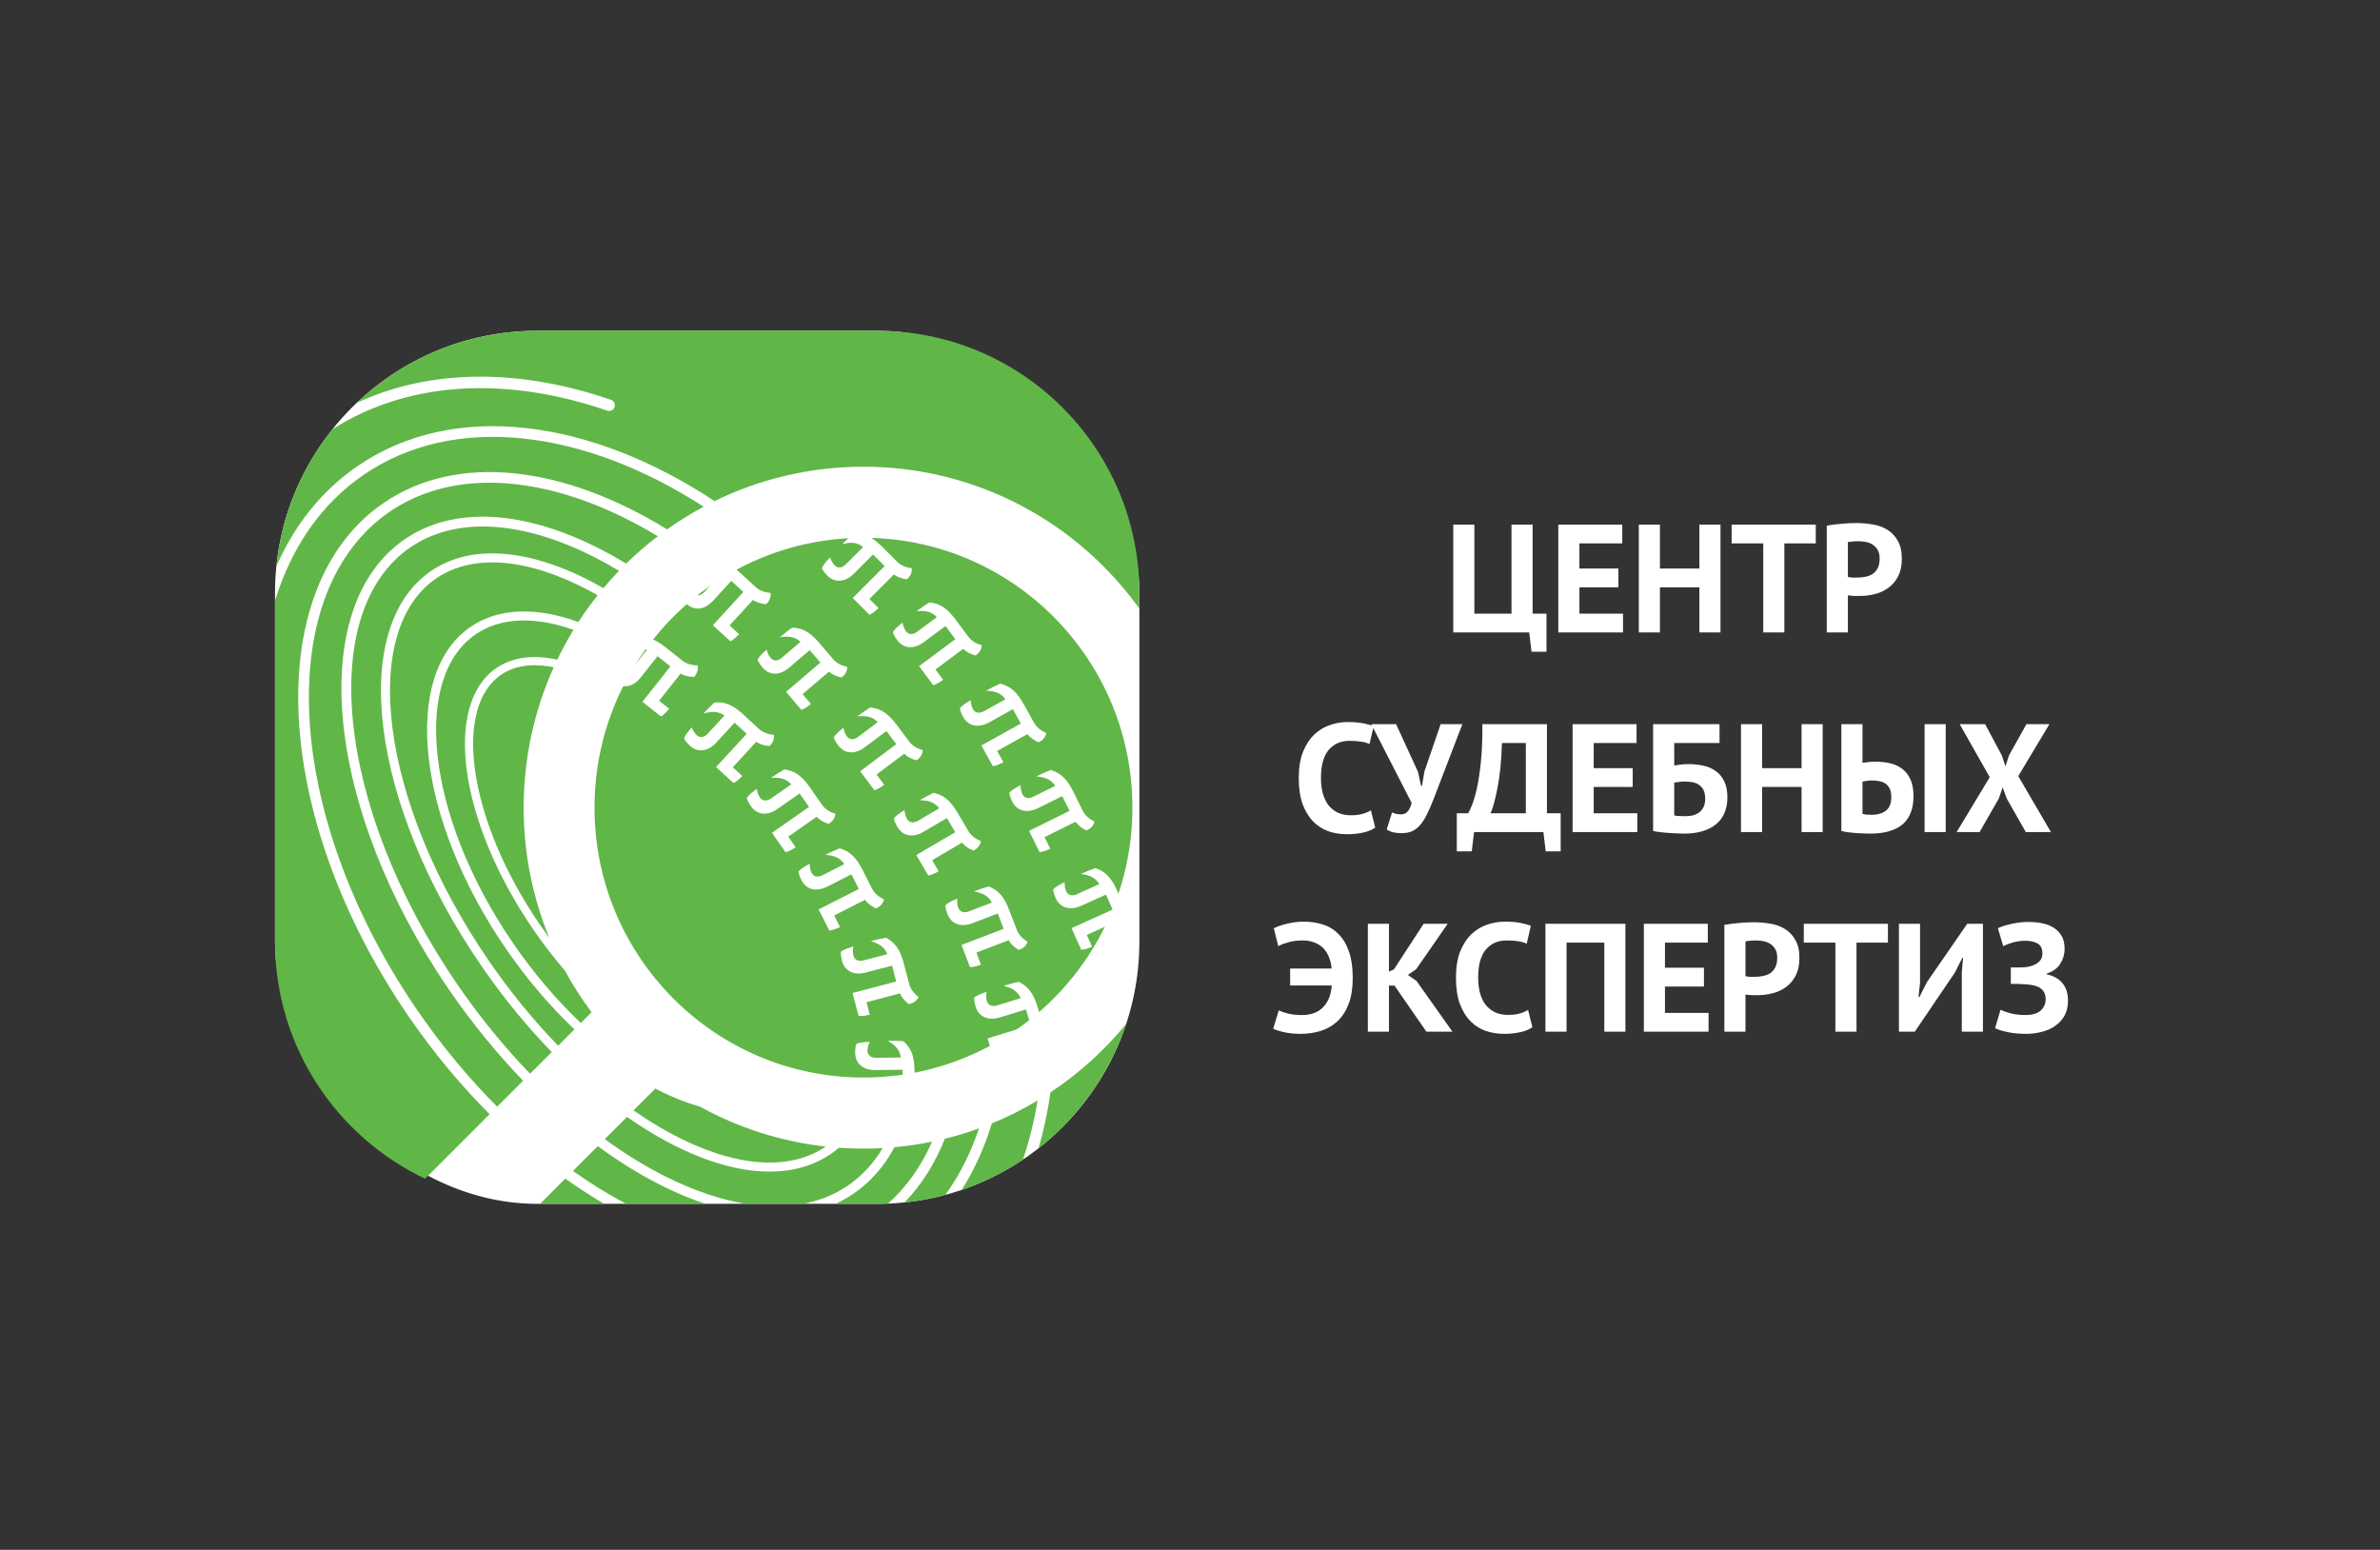 <svg width="5807" height="3781" viewBox="0 0 5807 3781" fill="none" xmlns="http://www.w3.org/2000/svg">
<rect x="0" y="0" width="5807" height="3781" fill="#333333" stroke="none"/>
<rect x="671" y="807" width="2109" height="2130" rx="640" fill="white"/>
<path fill-rule="evenodd" clip-rule="evenodd" d="M1481.69 1001.91C1238.25 918.127 998.804 927.806 811.247 1047.15C736.257 1140.76 687.02 1255.89 674.28 1381.8C717.975 1281.93 783.807 1197.95 872.204 1137.27C1108.25 975.23 1441.33 1022.96 1743.48 1222.54C1853.18 1168.8 1976.46 1138.64 2106.77 1138.64C2384.01 1138.64 2629.48 1275.18 2780 1484.89V1447C2780 1093.54 2493.46 807 2140 807H1311C1140.18 807 984.987 873.924 870.217 982.983C1053.37 897.697 1271.98 900.124 1490.81 975.435C1498.12 977.951 1502 985.918 1499.49 993.229C1496.97 1000.54 1489 1004.43 1481.69 1001.91ZM2747.8 2498.01C2694.98 2562.54 2632.67 2618.95 2563.02 2665.09C2556.42 2712.13 2546.75 2757.68 2533.99 2801.39C2632.41 2724.4 2707.73 2619.23 2747.8 2498.01ZM2531.7 2684.85C2496.1 2706.21 2458.77 2724.97 2419.97 2740.86C2402.06 2799.51 2377.56 2853.96 2346.4 2902.99C2399.77 2884.82 2449.96 2859.8 2495.94 2828.97C2511.51 2783.22 2523.43 2735.03 2531.7 2684.85ZM2388.77 2752.91C2361.56 2762.78 2333.7 2771.27 2305.26 2778.28C2281.66 2837.76 2248.97 2890.19 2207.09 2933.53C2241.2 2929.97 2274.51 2923.74 2306.81 2915.04C2341.31 2866.94 2368.64 2812.44 2388.77 2752.91ZM2274.15 2785.31C2244.16 2791.48 2213.58 2796.02 2182.5 2798.84C2157.82 2844.87 2124.71 2883.17 2082.98 2911.82C2068.84 2921.52 2054.03 2929.9 2038.61 2937H2140C2148.86 2937 2157.67 2936.82 2166.44 2936.46C2212.07 2896.02 2248.05 2844.92 2274.15 2785.31ZM2153.68 2800.96C2138.15 2801.83 2122.51 2802.27 2106.77 2802.27C2086.66 2802.27 2066.72 2801.55 2046.97 2800.14C2040.75 2805.46 2034.24 2810.46 2027.43 2815.13C1905.71 2898.69 1718.48 2857.08 1529.92 2724.84L1475.62 2779.15C1524.77 2814.92 1574.15 2845.27 1622.85 2869.77C1691.57 2904.36 1758.05 2926.93 1820.16 2937H1959.4C1999.8 2929.35 2036.77 2914.43 2069.4 2892.03C2103.44 2868.66 2131.59 2837.95 2153.68 2800.96ZM1293.36 2619.57L1346.22 2566.71C1285.8 2504.48 1227.53 2433.58 1173.75 2355.23C904.216 1962.6 849.43 1531.93 1051.38 1393.3C1156.6 1321.07 1310.74 1342.37 1472.39 1434.87C1484.6 1420.33 1497.29 1406.22 1510.45 1392.56C1489.38 1379.92 1468.36 1368.33 1447.47 1357.82C1272.25 1269.65 1111.62 1259.57 1000.92 1335.57C890.218 1411.56 841.894 1565.09 861.203 1760.28C880.414 1954.49 966.441 2183.94 1115.88 2401.63C1171.14 2482.13 1231.02 2555.11 1293.36 2619.57ZM1527.84 1375.02C1324.75 1251.75 1124.26 1221.78 987.334 1315.78C744.843 1482.24 793.534 1974.48 1096.09 2415.21C1152.13 2496.84 1212.94 2570.98 1276.39 2636.54L1213.02 2699.91C1143.98 2630.87 1078.35 2552.26 1018.49 2465.06C853.968 2225.4 765.657 1968.32 754.789 1747.24C743.896 1525.68 810.602 1344.74 950.201 1248.91C1089.8 1153.08 1282.62 1155.86 1485.46 1245.65C1525.23 1263.25 1565.22 1284.14 1605.06 1308.17C1577.96 1328.87 1552.18 1351.2 1527.84 1375.02ZM1627.67 1291.5C1656.12 1271.26 1685.9 1252.76 1716.85 1236.19C1422.97 1046.55 1107.5 1007.28 886.919 1158.7C782.661 1230.27 710.537 1336.9 671 1465.64V2297C671 2552.52 820.742 2773.06 1037.26 2875.67L1194.63 2718.3C1124.4 2648.05 1057.75 2568.2 997.053 2479.78C663.452 1993.82 635.888 1433.14 935.486 1227.47C1116.95 1102.9 1376.82 1137.14 1627.67 1291.5ZM1379.33 2875.43L1317.76 2937H1474.26C1442.46 2918.39 1410.75 2897.85 1379.33 2875.43ZM1397.98 2856.79L1458.44 2796.32C1546.67 2860.94 1635.99 2908.68 1721.39 2937H1527.61C1484.26 2913.98 1440.89 2887.18 1397.98 2856.79ZM1458.28 1452.14C1452.99 1449.15 1447.71 1446.23 1442.45 1443.39C1290.5 1361.54 1154.5 1349.19 1063.83 1411.44C973.157 1473.68 935.802 1605.02 957.582 1776.24C979.2 1946.18 1058.68 2148.74 1191.88 2342.78C1244.97 2420.1 1302.38 2489.95 1361.78 2551.15L1401.59 2511.33C1342.44 2455.3 1285.5 2388.93 1233.99 2313.89C1016.64 1997.27 978.106 1646.1 1147.93 1529.52C1217.18 1481.98 1310.4 1480.79 1411.25 1517.54C1425.89 1494.96 1441.59 1473.14 1458.28 1452.14ZM1399.27 1536.58C1304.36 1502.99 1220.68 1506.26 1160.38 1547.66C1085.37 1599.14 1052.42 1705.58 1067.64 1844.29C1082.74 1981.97 1145.09 2145.52 1252.12 2301.44C1302.99 2375.53 1359.08 2440.82 1417.16 2495.77L1443.42 2469.51C1419.35 2437.35 1397.54 2403.39 1378.25 2367.85C1351.6 2336.95 1325.78 2303.53 1301.29 2267.85C1120.92 2005.11 1080.44 1719.53 1210.87 1629.99C1250.88 1602.52 1302.33 1596.69 1359.65 1609.4C1371.67 1584.41 1384.9 1560.11 1399.27 1536.58ZM1350.99 1627.98C1299.53 1617.45 1255.38 1623.69 1222.18 1646.48C1166.64 1684.61 1143.29 1768.02 1159.33 1881.16C1175.18 1992.93 1228.96 2127.15 1317.78 2256.53C1325.19 2267.33 1332.72 2277.91 1340.35 2288.26C1299.97 2190.35 1277.69 2083.01 1277.69 1970.45C1277.69 1848.37 1303.9 1732.43 1350.99 1627.98ZM1599.04 2655.73C1635.88 2675.02 1672.25 2689.76 1707.4 2699.58C1800.39 2750.96 1904.27 2784.95 2014.69 2797.2C1924.01 2859.21 1788.15 2846.8 1636.37 2765.04C1606.44 2748.91 1576.12 2730.2 1545.72 2709.04L1599.04 2655.73ZM2762.98 1970.45C2762.98 2334.07 2469.19 2628.84 2106.77 2628.84C1744.35 2628.84 1450.55 2334.07 1450.55 1970.45C1450.55 1606.84 1744.35 1312.07 2106.77 1312.07C2469.19 1312.07 2762.98 1606.84 2762.98 1970.45Z" fill="#61B648"/>
<path d="M2212.66 1413.24C2223.33 1405.2 2226.14 1390.91 2224.21 1386.17C2209.66 1384.48 2197.66 1379.19 2188.77 1370.34L2151.94 1333.51C2126.23 1307.8 2107.28 1300.65 2083.08 1301.47C2076.08 1307.45 2065.89 1316.49 2055.1 1327.08C2068.85 1324.97 2087.07 1319.33 2106.02 1334.51L2062.45 1378.08C2043.63 1394.35 2030.94 1376.61 2025.19 1359.96C2014.14 1371.48 2006.16 1381.66 2005.34 1386.95C2008.79 1393.19 2013.89 1399.48 2018.6 1404.2C2035.46 1421.05 2060.24 1422.71 2083.66 1399.29L2130.16 1352.79L2158.49 1381.12L2080.59 1459.02L2121.35 1499.78C2125.56 1498.64 2134.26 1492.62 2143.48 1483.52L2121.25 1461.29L2180.91 1401.63C2189.57 1407.93 2201.04 1411.97 2212.66 1413.24Z" fill="white"/>
<path d="M2754.15 2268.31C2766.97 2264.56 2774.65 2252.19 2774.52 2247.08C2761.51 2240.35 2752.15 2231.15 2746.97 2219.74L2725.54 2172.27C2710.58 2139.12 2695.38 2125.73 2672.45 2117.95C2663.79 2121.07 2651.07 2125.92 2637.22 2132C2650.84 2134.89 2669.87 2136.07 2682.23 2156.96L2626.07 2182.32C2602.71 2190.88 2597.11 2169.8 2597.62 2152.19C2583.21 2159.06 2572.15 2165.76 2569.51 2170.42C2570.53 2177.48 2573.08 2185.16 2575.82 2191.25C2585.63 2212.97 2608.22 2223.28 2638.41 2209.66L2698.34 2182.6L2714.83 2219.12L2614.42 2264.44L2638.14 2316.98C2642.47 2317.4 2652.74 2314.84 2664.59 2309.59L2651.66 2280.94L2728.55 2246.23C2734.43 2255.18 2743.73 2263.02 2754.15 2268.31Z" fill="white"/>
<path d="M2379.84 1599.07C2391.56 1592.67 2396.42 1578.95 2395.2 1573.98C2381.05 1570.19 2369.95 1563.2 2362.45 1553.16L2331.37 1511.36C2309.68 1482.17 2291.97 1472.34 2267.91 1469.63C2260.11 1474.53 2248.72 1481.99 2236.49 1490.89C2250.41 1490.8 2269.25 1487.88 2285.79 1505.66L2236.34 1542.42C2215.36 1555.78 2205.38 1536.38 2202.12 1519.07C2189.51 1528.85 2180.14 1537.77 2178.55 1542.88C2181.05 1549.56 2185.18 1556.52 2189.16 1561.88C2203.38 1581.01 2227.66 1586.25 2254.24 1566.49L2307.01 1527.26L2330.91 1559.41L2242.51 1625.14L2276.9 1671.4C2281.23 1670.88 2290.71 1666.19 2301.17 1658.53L2282.41 1633.3L2350.11 1582.97C2357.77 1590.46 2368.53 1596.13 2379.84 1599.07Z" fill="white"/>
<path d="M2534.04 1810.93C2546.51 1806.13 2553.13 1793.16 2552.57 1788.07C2539.05 1782.46 2528.96 1774.07 2522.84 1763.13L2497.53 1717.61C2479.85 1685.82 2463.6 1673.75 2440.1 1667.9C2431.72 1671.73 2419.45 1677.63 2406.16 1684.84C2419.97 1686.59 2439.03 1686.17 2453.09 1705.97L2399.24 1735.91C2376.68 1746.39 2369.34 1725.85 2368.38 1708.26C2354.59 1716.31 2344.13 1723.91 2341.89 1728.77C2343.49 1735.72 2346.67 1743.17 2349.91 1749C2361.49 1769.83 2384.87 1778.22 2413.81 1762.13L2471.29 1730.17L2490.76 1765.18L2394.48 1818.72L2422.49 1869.1C2426.85 1869.15 2436.87 1865.75 2448.24 1859.53L2432.96 1832.06L2506.69 1791.06C2513.3 1799.49 2523.22 1806.53 2534.04 1810.93Z" fill="white"/>
<path d="M2650.56 2026.03C2663.25 2021.83 2670.48 2009.19 2670.16 2004.09C2656.92 1997.83 2647.25 1988.97 2641.66 1977.75L2618.56 1931.07C2602.42 1898.48 2586.76 1885.64 2563.57 1878.67C2555.02 1882.1 2542.48 1887.4 2528.86 1893.97C2542.57 1896.38 2561.63 1896.87 2574.73 1917.32L2519.5 1944.65C2496.47 1954.04 2490.12 1933.17 2490 1915.55C2475.85 1922.93 2465.03 1930.03 2462.56 1934.77C2463.83 1941.79 2466.65 1949.38 2469.61 1955.36C2480.18 1976.72 2503.12 1986.22 2532.81 1971.53L2591.74 1942.36L2609.51 1978.27L2510.79 2027.13L2536.36 2078.8C2540.71 2079.06 2550.88 2076.14 2562.53 2070.47L2548.59 2042.3L2624.19 2004.87C2630.39 2013.61 2639.96 2021.11 2650.56 2026.03Z" fill="white"/>
<path d="M1869.32 1473.91C1879.64 1465.42 1881.82 1451.03 1879.68 1446.38C1865.08 1445.32 1852.86 1440.55 1843.6 1432.1L1805.2 1396.91C1778.39 1372.34 1759.15 1366.01 1735.01 1367.89C1728.27 1374.17 1718.49 1383.64 1708.16 1394.69C1721.82 1391.98 1739.77 1385.56 1759.36 1399.9L1717.73 1445.33C1699.63 1462.4 1686.18 1445.23 1679.71 1428.84C1669.17 1440.83 1661.65 1451.35 1661.06 1456.67C1664.77 1462.76 1670.14 1468.82 1675.06 1473.33C1692.63 1489.43 1717.46 1490.01 1739.84 1465.59L1784.27 1417.12L1813.81 1444.19L1739.37 1525.4L1781.87 1564.35C1786.02 1563.02 1794.45 1556.63 1803.27 1547.14L1780.1 1525.89L1837.1 1463.7C1846.03 1469.62 1857.67 1473.16 1869.32 1473.91Z" fill="white"/>
<path d="M2053.17 1652.77C2064.44 1645.6 2068.37 1631.58 2066.81 1626.71C2052.45 1623.87 2040.9 1617.64 2032.74 1608.13L1998.94 1568.5C1975.33 1540.84 1957.01 1532.21 1932.82 1531.12C1925.37 1536.53 1914.5 1544.74 1902.9 1554.44C1916.78 1553.42 1935.38 1549.24 1953.08 1565.87L1906.2 1605.87C1886.16 1620.6 1874.9 1601.91 1870.49 1584.85C1858.56 1595.47 1849.81 1604.99 1848.57 1610.19C1851.51 1616.69 1856.1 1623.36 1860.43 1628.44C1875.9 1646.57 1900.47 1650.18 1925.67 1628.68L1975.69 1586L2001.7 1616.48L1917.9 1687.98L1955.31 1731.83C1959.59 1731.03 1968.74 1725.71 1978.66 1717.37L1958.25 1693.45L2022.43 1638.7C2030.57 1645.66 2041.69 1650.59 2053.17 1652.77Z" fill="white"/>
<path d="M2485.3 2317.36C2498.32 2314.36 2506.7 2302.45 2506.86 2297.34C2494.26 2289.88 2485.45 2280.16 2480.93 2268.47L2462.26 2219.84C2449.23 2185.89 2434.83 2171.65 2412.38 2162.56C2403.56 2165.17 2390.58 2169.29 2376.41 2174.56C2389.83 2178.23 2408.76 2180.49 2419.9 2202.07L2362.38 2224.15C2338.57 2231.36 2334.19 2209.99 2335.71 2192.44C2320.93 2198.47 2309.5 2204.53 2306.6 2209.02C2307.21 2216.13 2309.31 2223.95 2311.7 2230.18C2320.24 2252.43 2342.21 2264.02 2373.13 2252.15L2434.52 2228.59L2448.87 2265.99L2346.03 2305.47L2366.69 2359.29C2370.99 2359.95 2381.39 2357.99 2393.52 2353.43L2382.26 2324.08L2461.01 2293.85C2466.37 2303.12 2475.21 2311.48 2485.3 2317.36Z" fill="white"/>
<path d="M2547.7 2554.75C2560.9 2552.64 2570.07 2541.33 2570.57 2536.24C2558.51 2527.94 2550.38 2517.64 2546.67 2505.67L2531.36 2455.88C2520.67 2421.12 2507.28 2405.93 2485.5 2395.34C2476.51 2397.35 2463.28 2400.56 2448.79 2404.87C2461.93 2409.44 2480.66 2412.99 2490.31 2435.27L2431.41 2453.38C2407.17 2458.95 2404.25 2437.33 2406.97 2419.93C2391.81 2424.93 2380 2430.2 2376.8 2434.49C2376.92 2441.62 2378.48 2449.57 2380.44 2455.94C2387.45 2478.73 2408.57 2491.79 2440.23 2482.05L2503.08 2462.72L2514.86 2501.02L2409.57 2533.4L2426.51 2588.5C2430.76 2589.46 2441.27 2588.21 2453.68 2584.48L2444.44 2554.43L2525.07 2529.64C2529.79 2539.25 2538.03 2548.2 2547.7 2554.75Z" fill="white"/>
<path d="M1693.32 1651.38C1703 1642.17 1704.14 1627.65 1701.67 1623.17C1687.03 1623.17 1674.49 1619.29 1664.65 1611.54L1623.81 1579.2C1595.3 1556.63 1575.66 1551.71 1551.71 1555.33C1545.44 1562.08 1536.37 1572.23 1526.87 1583.99C1540.29 1580.3 1557.73 1572.61 1578.31 1585.5L1540.06 1633.81C1523.24 1652.14 1508.59 1635.98 1500.96 1620.1C1491.31 1632.82 1484.56 1643.86 1484.36 1649.2C1488.5 1655.01 1494.29 1660.67 1499.52 1664.81C1518.21 1679.6 1543.02 1678.39 1563.57 1652.43L1604.4 1600.87L1635.81 1625.74L1567.42 1712.1L1612.62 1747.89C1616.66 1746.27 1624.61 1739.28 1632.72 1729.18L1608.08 1709.66L1660.44 1643.52C1669.78 1648.77 1681.64 1651.47 1693.32 1651.38Z" fill="white"/>
<path d="M1877.27 1820.18C1887.61 1811.72 1889.83 1797.33 1887.7 1792.67C1873.1 1791.58 1860.89 1786.77 1851.66 1778.3L1813.36 1743C1786.62 1718.35 1767.39 1711.98 1743.24 1713.79C1736.49 1720.05 1726.69 1729.5 1716.33 1740.51C1729.99 1737.84 1747.95 1731.48 1767.51 1745.87L1725.75 1791.18C1707.61 1808.2 1694.21 1790.99 1687.78 1774.59C1677.21 1786.55 1669.66 1797.05 1669.05 1802.36C1672.75 1808.46 1678.1 1814.54 1683.01 1819.06C1700.53 1835.21 1725.36 1835.86 1747.81 1811.51L1792.37 1763.15L1821.83 1790.3L1747.18 1871.31L1789.57 1910.38C1793.72 1909.06 1802.17 1902.69 1811.01 1893.22L1787.9 1871.92L1845.07 1809.88C1853.99 1815.82 1865.61 1819.39 1877.27 1820.18Z" fill="white"/>
<path d="M2021.66 2009.81C2033.58 2003.77 2038.84 1990.19 2037.77 1985.19C2023.74 1980.98 2012.85 1973.66 2005.65 1963.4L1975.84 1920.7C1955.02 1890.88 1937.61 1880.52 1913.64 1877.1C1905.7 1881.76 1894.09 1888.88 1881.61 1897.41C1895.52 1897.74 1914.44 1895.38 1930.44 1913.64L1879.92 1948.92C1858.55 1961.64 1849.15 1941.95 1846.41 1924.55C1833.51 1933.96 1823.88 1942.59 1822.14 1947.65C1824.44 1954.4 1828.36 1961.49 1832.18 1966.96C1845.83 1986.5 1869.93 1992.47 1897.09 1973.51L1951.01 1935.87L1973.94 1968.72L1883.62 2031.78L1916.62 2079.04C1920.96 2078.65 1930.58 2074.25 1941.26 2066.9L1923.26 2041.13L1992.43 1992.83C1999.86 2000.55 2010.45 2006.54 2021.66 2009.81Z" fill="white"/>
<path d="M2219.24 2710.7C2232.49 2712.38 2244.47 2704.11 2246.39 2699.37C2237.15 2688.01 2232.25 2675.84 2232.05 2663.31L2231.36 2611.22C2230.88 2574.86 2222.3 2556.52 2204.38 2540.22C2195.2 2539.62 2181.6 2538.99 2166.48 2539.04C2177.8 2547.13 2194.78 2555.8 2197.77 2579.9L2136.15 2580.71C2111.32 2579.24 2114.61 2557.67 2122.11 2541.73C2106.15 2542.27 2093.33 2544.01 2089.06 2547.22C2087.17 2554.1 2086.43 2562.16 2086.52 2568.83C2086.84 2592.67 2103.43 2611.14 2136.55 2610.7L2202.3 2609.83L2202.83 2649.89L2092.68 2651.35L2093.45 2708.99C2097.25 2711.11 2107.69 2712.86 2120.65 2712.78L2120.23 2681.35L2204.59 2680.23C2206.4 2690.79 2211.8 2701.69 2219.24 2710.7Z" fill="white"/>
<path d="M2217.36 2449.61C2230.63 2448.05 2240.26 2437.13 2240.98 2432.06C2229.26 2423.27 2221.57 2412.64 2218.35 2400.53L2205.1 2350.16C2195.85 2314.99 2183.09 2299.26 2161.76 2287.78C2152.7 2289.42 2139.35 2292.09 2124.69 2295.79C2137.64 2300.9 2156.21 2305.21 2164.93 2327.88L2105.34 2343.55C2080.88 2348.12 2078.86 2326.4 2082.29 2309.12C2066.94 2313.5 2054.92 2318.28 2051.54 2322.43C2051.37 2329.56 2052.61 2337.56 2054.31 2344.02C2060.37 2367.07 2080.94 2380.99 2112.97 2372.56L2176.56 2355.83L2186.76 2394.58L2080.22 2422.6L2094.89 2478.35C2099.09 2479.48 2109.64 2478.67 2122.2 2475.46L2114.2 2445.05L2195.78 2423.59C2200.1 2433.39 2207.97 2442.67 2217.36 2449.61Z" fill="white"/>
<path d="M2137.08 2216.19C2149.72 2211.87 2156.83 2199.16 2156.47 2194.05C2143.16 2187.93 2133.4 2179.16 2127.7 2168L2104.14 2121.55C2087.68 2089.12 2071.9 2076.44 2048.63 2069.7C2040.12 2073.21 2027.63 2078.64 2014.08 2085.34C2027.81 2087.61 2046.87 2087.92 2060.17 2108.23L2005.22 2136.11C1982.28 2145.73 1975.73 2124.92 1975.44 2107.31C1961.36 2114.83 1950.61 2122.03 1948.19 2126.8C1949.52 2133.81 1952.42 2141.37 1955.44 2147.32C1966.22 2168.57 1989.26 2177.85 2018.8 2162.86L2077.44 2133.11L2095.57 2168.84L1997.33 2218.68L2023.41 2270.09C2027.76 2270.31 2037.9 2267.29 2049.5 2261.5L2035.27 2233.47L2110.5 2195.3C2116.79 2203.97 2126.43 2211.38 2137.08 2216.19Z" fill="white"/>
<path d="M2375.01 2075.05C2387.36 2069.95 2393.67 2056.83 2392.99 2051.76C2379.34 2046.46 2369.05 2038.32 2362.68 2027.53L2336.3 1982.62C2317.87 1951.26 2301.34 1939.57 2277.7 1934.29C2269.42 1938.32 2257.29 1944.5 2244.18 1952.03C2258.02 1953.45 2277.07 1952.58 2291.6 1972.03L2238.47 2003.25C2216.16 2014.26 2208.34 1993.9 2206.96 1976.33C2193.37 1984.7 2183.09 1992.55 2180.96 1997.46C2182.73 2004.38 2186.08 2011.75 2189.46 2017.5C2201.54 2038.05 2225.1 2045.89 2253.66 2029.11L2310.36 1995.8L2330.65 2030.34L2235.67 2086.14L2264.87 2135.85C2269.23 2135.8 2279.16 2132.16 2290.38 2125.67L2274.46 2098.56L2347.19 2055.83C2354 2064.1 2364.08 2070.9 2375.01 2075.05Z" fill="white"/>
<path d="M2235.93 1854.96C2247.63 1848.51 2252.43 1834.76 2251.18 1829.8C2237.02 1826.07 2225.89 1819.13 2218.35 1809.12L2187.09 1767.45C2165.27 1738.36 2147.53 1728.6 2123.45 1725.99C2115.67 1730.93 2104.31 1738.43 2092.13 1747.38C2106.05 1747.24 2124.87 1744.24 2141.49 1761.94L2092.19 1798.92C2071.26 1812.36 2061.21 1793 2057.87 1775.71C2045.3 1785.55 2035.97 1794.5 2034.41 1799.62C2036.93 1806.29 2041.1 1813.24 2045.1 1818.57C2059.4 1837.64 2083.7 1842.79 2110.19 1822.91L2162.8 1783.46L2186.84 1815.51L2098.71 1881.6L2133.3 1927.72C2137.62 1927.18 2147.09 1922.45 2157.51 1914.75L2138.65 1889.6L2206.13 1838.98C2213.82 1846.44 2224.61 1852.06 2235.93 1854.96Z" fill="white"/>
<path d="M3773.3 1590H3736.83L3731.19 1543H3545.82V1279.8H3597.33V1497.13H3687.95V1279.8H3739.46V1497.13H3773.3V1590ZM3802.12 1279.8H3958.16V1325.67H3853.63V1386.96H3948.76V1432.83H3853.63V1497.13H3960.04V1543H3802.12V1279.8ZM4146.33 1432.83H4050.08V1543H3998.56V1279.8H4050.08V1386.96H4146.33V1279.8H4197.84V1543H4146.33V1432.83ZM4430.35 1325.67H4353.65V1543H4302.13V1325.67H4225.05V1279.8H4430.35V1325.67ZM4457.18 1282.43C4467.71 1280.43 4479.24 1278.92 4491.77 1277.92C4504.56 1276.67 4517.22 1276.04 4529.75 1276.04C4542.78 1276.04 4555.82 1277.17 4568.85 1279.42C4582.14 1281.43 4594.05 1285.69 4604.57 1292.21C4615.1 1298.47 4623.62 1307.37 4630.14 1318.9C4636.91 1330.18 4640.29 1344.97 4640.29 1363.27C4640.29 1379.82 4637.41 1393.85 4631.65 1405.38C4625.88 1416.66 4618.23 1425.94 4608.71 1433.21C4599.18 1440.48 4588.28 1445.74 4576 1449C4563.97 1452.26 4551.43 1453.89 4538.4 1453.89C4537.14 1453.89 4535.14 1453.89 4532.38 1453.89C4529.62 1453.89 4526.74 1453.89 4523.73 1453.89C4520.73 1453.64 4517.72 1453.39 4514.71 1453.14C4511.95 1452.89 4509.95 1452.63 4508.69 1452.38V1543H4457.18V1282.43ZM4533.89 1320.41C4528.87 1320.41 4524.11 1320.66 4519.6 1321.16C4515.09 1321.41 4511.45 1321.79 4508.69 1322.29V1407.64C4509.7 1407.89 4511.2 1408.14 4513.21 1408.39C4515.21 1408.64 4517.34 1408.89 4519.6 1409.14C4521.85 1409.14 4523.98 1409.14 4525.99 1409.14C4528.25 1409.14 4529.87 1409.14 4530.88 1409.14C4537.65 1409.14 4544.29 1408.52 4550.81 1407.26C4557.57 1406.01 4563.59 1403.75 4568.85 1400.5C4574.12 1396.99 4578.25 1392.22 4581.26 1386.21C4584.52 1380.19 4586.15 1372.3 4586.15 1362.52C4586.15 1354.25 4584.65 1347.48 4581.64 1342.22C4578.63 1336.7 4574.62 1332.31 4569.61 1329.06C4564.84 1325.8 4559.33 1323.54 4553.06 1322.29C4546.79 1321.03 4540.4 1320.41 4533.89 1320.41ZM3355.39 2019.1C3347.37 2024.86 3337.09 2029 3324.56 2031.5C3312.27 2034.01 3299.62 2035.26 3286.58 2035.26C3270.79 2035.26 3255.75 2032.88 3241.46 2028.12C3227.42 2023.11 3215.02 2015.21 3204.24 2004.43C3193.46 1993.4 3184.81 1979.24 3178.29 1961.94C3172.03 1944.4 3168.89 1923.22 3168.89 1898.4C3168.89 1872.58 3172.4 1851.02 3179.42 1833.73C3186.69 1816.18 3195.97 1802.14 3207.25 1791.62C3218.78 1780.84 3231.56 1773.19 3245.6 1768.68C3259.63 1763.92 3273.67 1761.54 3287.71 1761.54C3302.75 1761.54 3315.41 1762.54 3325.69 1764.54C3336.21 1766.55 3344.86 1768.93 3351.63 1771.69L3341.48 1815.3C3335.71 1812.55 3328.82 1810.54 3320.8 1809.29C3313.03 1808.03 3303.5 1807.41 3292.22 1807.41C3271.42 1807.41 3254.62 1814.8 3241.84 1829.59C3229.3 1844.38 3223.04 1867.32 3223.04 1898.4C3223.04 1911.94 3224.54 1924.34 3227.55 1935.62C3230.56 1946.65 3235.07 1956.18 3241.09 1964.2C3247.35 1971.97 3255 1978.11 3264.02 1982.62C3273.3 1986.89 3283.95 1989.02 3295.98 1989.02C3307.26 1989.02 3316.79 1987.89 3324.56 1985.63C3332.33 1983.38 3339.1 1980.49 3344.86 1976.98L3355.39 2019.1ZM3459.76 1882.98L3467.28 1917.2H3469.53L3475.55 1881.86L3515.03 1766.8H3568.05L3498.11 1948.78C3492.6 1963.07 3487.21 1975.48 3481.94 1986.01C3476.93 1996.54 3471.41 2005.31 3465.4 2012.33C3459.63 2019.1 3453.12 2024.23 3445.85 2027.74C3438.58 2031 3430.05 2032.63 3420.28 2032.63C3412.01 2032.63 3405.24 2032.01 3399.97 2030.75C3394.96 2029.75 3389.45 2027.37 3383.43 2023.61L3396.59 1981.87C3400.85 1984.13 3404.74 1985.51 3408.25 1986.01C3411.76 1986.51 3415.52 1986.76 3419.53 1986.76C3431.31 1986.76 3439.58 1977.49 3444.34 1958.94L3345.83 1766.8H3406.37L3459.76 1882.98ZM3807.9 2077H3771.42L3765.78 2030H3596.58L3590.94 2077H3554.47V1984.13H3582.3C3584.05 1981.37 3586.93 1975.23 3590.94 1965.7C3594.96 1956.18 3598.97 1942.77 3602.98 1925.47C3606.99 1907.93 3610.37 1886.12 3613.13 1860.05C3615.89 1833.73 3617.14 1802.65 3616.89 1766.8H3774.43V1984.13H3807.9V2077ZM3722.92 1984.13V1812.67H3664.64C3663.14 1857.29 3659.5 1893.89 3653.74 1922.46C3648.22 1950.79 3642.58 1971.34 3636.82 1984.13H3722.92ZM3837 1766.8H3993.04V1812.67H3888.51V1873.96H3983.64V1919.83H3888.51V1984.13H3994.92V2030H3837V1766.8ZM4033.45 1766.8H4195.5V1812.67H4084.96V1867.57C4089.22 1866.82 4094.36 1866.06 4100.37 1865.31C4106.64 1864.56 4112.78 1864.18 4118.8 1864.18C4132.84 1864.18 4145.75 1865.56 4157.53 1868.32C4169.31 1871.08 4179.33 1875.71 4187.61 1882.23C4196.13 1888.5 4202.77 1896.9 4207.53 1907.42C4212.3 1917.7 4214.68 1930.36 4214.68 1945.4C4214.68 1960.19 4212.17 1973.1 4207.16 1984.13C4202.4 1995.16 4195.38 2004.31 4186.1 2011.58C4177.08 2018.85 4166.05 2024.36 4153.01 2028.12C4140.23 2031.88 4125.82 2033.76 4109.77 2033.76C4105.51 2033.76 4100.12 2033.63 4093.61 2033.38C4087.34 2033.13 4080.57 2032.76 4073.3 2032.26C4066.28 2031.75 4059.27 2031.13 4052.25 2030.38C4045.23 2029.62 4038.96 2028.62 4033.45 2027.37V1766.8ZM4113.53 1991.27C4120.05 1991.27 4126.07 1990.52 4131.58 1989.02C4137.35 1987.26 4142.36 1984.75 4146.62 1981.5C4150.88 1977.99 4154.27 1973.6 4156.77 1968.34C4159.28 1963.07 4160.53 1956.68 4160.53 1949.16C4160.53 1940.14 4159.16 1932.87 4156.4 1927.35C4153.64 1921.84 4149.88 1917.58 4145.12 1914.57C4140.36 1911.31 4134.84 1909.18 4128.57 1908.18C4122.56 1907.17 4116.04 1906.67 4109.02 1906.67C4105.51 1906.67 4101.13 1907.05 4095.86 1907.8C4090.6 1908.3 4086.96 1908.8 4084.96 1909.3V1989.39C4087.72 1990.14 4091.85 1990.65 4097.37 1990.9C4103.13 1991.15 4108.52 1991.27 4113.53 1991.27ZM4395.65 1919.83H4299.4V2030H4247.88V1766.8H4299.4V1873.96H4395.65V1766.8H4447.16V2030H4395.65V1919.83ZM4695.84 1766.8H4747.35V2030H4695.84V1766.8ZM4492.8 1766.8H4544.31V1861.18C4547.07 1860.67 4551.45 1860.05 4557.47 1859.3C4563.49 1858.54 4569.38 1858.17 4575.14 1858.17C4587.68 1858.17 4599.58 1859.42 4610.86 1861.93C4622.39 1864.43 4632.42 1868.95 4640.94 1875.46C4649.46 1881.73 4656.23 1890.38 4661.25 1901.41C4666.26 1912.19 4668.77 1925.85 4668.77 1942.39C4668.77 1972.97 4659.87 1995.91 4642.07 2011.2C4624.27 2026.24 4597.83 2033.76 4562.73 2033.76C4559.22 2033.76 4554.71 2033.63 4549.2 2033.38C4543.68 2033.38 4537.67 2033.13 4531.15 2032.63C4524.88 2032.13 4518.37 2031.5 4511.6 2030.75C4504.83 2030 4498.56 2028.87 4492.8 2027.37V1766.8ZM4566.49 1987.89C4580.78 1987.89 4592.31 1984.63 4601.09 1978.11C4610.11 1971.34 4614.62 1960.19 4614.62 1944.65C4614.62 1936.38 4613.37 1929.61 4610.86 1924.34C4608.36 1919.08 4604.97 1914.94 4600.71 1911.94C4596.45 1908.93 4591.44 1906.92 4585.67 1905.92C4579.9 1904.67 4573.64 1904.04 4566.87 1904.04C4563.36 1904.04 4559.22 1904.42 4554.46 1905.17C4549.7 1905.67 4546.32 1906.3 4544.31 1907.05V1985.63C4547.07 1986.38 4550.33 1987.01 4554.09 1987.51C4558.1 1987.76 4562.23 1987.89 4566.49 1987.89ZM4854.83 1896.14L4781.51 1766.8H4843.55L4884.16 1842.75L4893.18 1869.45L4901.83 1842.75L4944.32 1766.8H5000.34L4924.39 1893.51L5004.1 2030H4942.81L4896.57 1948.78L4886.41 1920.96L4876.64 1948.78L4830.01 2030H4773.99L4854.83 1896.14ZM3147.86 2362.84H3249C3248.25 2352.81 3246.12 2343.66 3242.61 2335.39C3239.35 2326.87 3234.84 2319.6 3229.07 2313.58C3223.31 2307.57 3216.16 2302.93 3207.64 2299.67C3199.12 2296.16 3189.47 2294.41 3178.69 2294.41C3165.15 2294.41 3153.37 2295.91 3143.34 2298.92C3133.32 2301.68 3125.17 2304.81 3118.9 2308.32L3108 2264.7C3116.77 2260.19 3127.8 2256.43 3141.09 2253.42C3154.37 2250.17 3167.53 2248.54 3180.57 2248.54C3197.86 2248.54 3213.78 2250.92 3228.32 2255.68C3243.11 2260.44 3255.77 2268.34 3266.3 2279.37C3277.08 2290.15 3285.47 2304.31 3291.49 2321.86C3297.5 2339.15 3300.51 2360.33 3300.51 2385.4C3300.51 2411.47 3297 2433.28 3289.98 2450.82C3282.97 2468.37 3273.57 2482.41 3261.78 2492.94C3250 2503.46 3236.47 2510.98 3221.18 2515.5C3205.89 2520.01 3189.97 2522.26 3173.42 2522.26C3159.14 2522.26 3146.1 2521.01 3134.32 2518.5C3122.79 2516 3113.52 2513.11 3106.5 2509.86L3120.03 2465.11C3125.8 2467.87 3133.57 2470.5 3143.34 2473.01C3153.12 2475.26 3164.4 2476.39 3177.18 2476.39C3186.96 2476.39 3195.98 2475.01 3204.26 2472.26C3212.53 2469.5 3219.8 2465.24 3226.06 2459.47C3232.58 2453.46 3237.85 2445.94 3241.86 2436.91C3245.87 2427.89 3248.37 2416.98 3249.38 2404.2H3147.86V2362.84ZM3402.49 2404.58H3388.95V2517H3337.44V2253.8H3388.95V2370.36L3400.99 2365.1L3473.55 2253.8H3532.21L3455.51 2364.34L3435.2 2378.63L3456.26 2393.3L3543.87 2517H3480.32L3402.49 2404.58ZM3738.92 2506.1C3730.9 2511.86 3720.62 2516 3708.08 2518.5C3695.8 2521.01 3683.14 2522.26 3670.11 2522.26C3654.32 2522.26 3639.28 2519.88 3624.99 2515.12C3610.95 2510.11 3598.54 2502.21 3587.76 2491.43C3576.99 2480.4 3568.34 2466.24 3561.82 2448.94C3555.55 2431.4 3552.42 2410.22 3552.42 2385.4C3552.42 2359.58 3555.93 2338.02 3562.95 2320.73C3570.22 2303.18 3579.49 2289.14 3590.77 2278.62C3602.3 2267.84 3615.09 2260.19 3629.12 2255.68C3643.16 2250.92 3657.2 2248.54 3671.24 2248.54C3686.28 2248.54 3698.94 2249.54 3709.21 2251.54C3719.74 2253.55 3728.39 2255.93 3735.16 2258.69L3725 2302.3C3719.24 2299.55 3712.35 2297.54 3704.32 2296.29C3696.55 2295.03 3687.03 2294.41 3675.75 2294.41C3654.94 2294.41 3638.15 2301.8 3625.36 2316.59C3612.83 2331.38 3606.56 2354.32 3606.56 2385.4C3606.56 2398.94 3608.07 2411.34 3611.08 2422.62C3614.08 2433.65 3618.6 2443.18 3624.61 2451.2C3630.88 2458.97 3638.52 2465.11 3647.55 2469.62C3656.82 2473.89 3667.48 2476.02 3679.51 2476.02C3690.79 2476.02 3700.31 2474.89 3708.08 2472.63C3715.86 2470.38 3722.62 2467.49 3728.39 2463.98L3738.92 2506.1ZM3914.36 2299.67H3822.24V2517H3770.72V2253.8H3965.87V2517H3914.36V2299.67ZM4010.86 2253.8H4166.9V2299.67H4062.38V2360.96H4157.5V2406.83H4062.38V2471.13H4168.78V2517H4010.86V2253.8ZM4207.31 2256.43C4217.84 2254.43 4229.37 2252.92 4241.9 2251.92C4254.69 2250.67 4267.34 2250.04 4279.88 2250.04C4292.91 2250.04 4305.95 2251.17 4318.98 2253.42C4332.27 2255.43 4344.17 2259.69 4354.7 2266.21C4365.23 2272.47 4373.75 2281.37 4380.27 2292.9C4387.04 2304.18 4390.42 2318.97 4390.42 2337.27C4390.42 2353.82 4387.54 2367.85 4381.77 2379.38C4376.01 2390.66 4368.36 2399.94 4358.84 2407.21C4349.31 2414.48 4338.41 2419.74 4326.13 2423C4314.09 2426.26 4301.56 2427.89 4288.53 2427.89C4287.27 2427.89 4285.27 2427.89 4282.51 2427.89C4279.75 2427.89 4276.87 2427.89 4273.86 2427.89C4270.85 2427.64 4267.85 2427.39 4264.84 2427.14C4262.08 2426.89 4260.08 2426.63 4258.82 2426.38V2517H4207.31V2256.43ZM4284.01 2294.41C4279 2294.41 4274.24 2294.66 4269.73 2295.16C4265.21 2295.41 4261.58 2295.79 4258.82 2296.29V2381.64C4259.82 2381.89 4261.33 2382.14 4263.33 2382.39C4265.34 2382.64 4267.47 2382.89 4269.73 2383.14C4271.98 2383.14 4274.11 2383.14 4276.12 2383.14C4278.37 2383.14 4280 2383.14 4281.01 2383.14C4287.77 2383.14 4294.42 2382.52 4300.93 2381.26C4307.7 2380.01 4313.72 2377.75 4318.98 2374.5C4324.25 2370.99 4328.38 2366.22 4331.39 2360.21C4334.65 2354.19 4336.28 2346.3 4336.28 2336.52C4336.28 2328.25 4334.77 2321.48 4331.77 2316.22C4328.76 2310.7 4324.75 2306.31 4319.73 2303.06C4314.97 2299.8 4309.46 2297.54 4303.19 2296.29C4296.92 2295.03 4290.53 2294.41 4284.01 2294.41ZM4606.42 2299.67H4529.71V2517H4478.2V2299.67H4401.12V2253.8H4606.42V2299.67ZM4786.66 2371.11L4789.66 2336.9H4787.78L4770.11 2372.24L4671.98 2517H4633.25V2253.8H4684.76V2397.06L4681 2432.4H4683.26L4701.68 2395.93L4799.82 2253.8H4838.17V2517H4786.66V2371.11ZM4906.23 2400.44V2360.21H4915.25C4917.51 2360.21 4920.27 2360.21 4923.53 2360.21C4926.78 2360.21 4930.04 2360.21 4933.3 2360.21C4936.81 2359.96 4940.19 2359.71 4943.45 2359.46C4946.71 2358.95 4949.34 2358.45 4951.35 2357.95C4960.12 2355.95 4967.64 2352.44 4973.91 2347.42C4980.18 2342.16 4983.31 2335.14 4983.31 2326.37C4983.31 2314.34 4979.42 2306.19 4971.65 2301.93C4964.13 2297.42 4954.11 2295.16 4941.57 2295.16C4930.29 2295.16 4919.77 2296.66 4909.99 2299.67C4900.21 2302.68 4892.82 2305.56 4887.81 2308.32L4874.65 2264.7C4877.4 2263.2 4881.29 2261.57 4886.3 2259.82C4891.57 2258.06 4897.46 2256.43 4903.97 2254.93C4910.74 2253.17 4918.01 2251.79 4925.78 2250.79C4933.55 2249.79 4941.45 2249.29 4949.47 2249.29C4960.5 2249.29 4971.28 2250.29 4981.81 2252.3C4992.33 2254.3 5001.73 2257.81 5010.01 2262.82C5018.28 2267.84 5024.92 2274.61 5029.93 2283.13C5034.95 2291.4 5037.45 2302.05 5037.45 2315.09C5037.45 2328.12 5033.94 2340.15 5026.93 2351.18C5020.16 2362.21 5009.13 2370.23 4993.84 2375.25V2377.13C5010.13 2380.39 5022.79 2387.41 5031.81 2398.18C5041.09 2408.96 5045.73 2423.38 5045.73 2441.42C5045.73 2455.71 5042.84 2467.99 5037.08 2478.27C5031.31 2488.3 5023.67 2496.57 5014.14 2503.09C5004.87 2509.61 4994.09 2514.37 4981.81 2517.38C4969.52 2520.63 4956.99 2522.26 4944.21 2522.26C4927.66 2522.26 4912.62 2520.89 4899.09 2518.13C4885.55 2515.37 4875.15 2512.11 4867.88 2508.35L4881.04 2463.61C4886.8 2466.37 4895.07 2469.25 4905.85 2472.26C4916.63 2475.01 4929.42 2476.39 4944.21 2476.39C4949.72 2476.39 4955.23 2475.77 4960.75 2474.51C4966.51 2473.01 4971.65 2470.75 4976.17 2467.74C4980.68 2464.49 4984.31 2460.35 4987.07 2455.34C4989.83 2450.32 4991.21 2444.31 4991.21 2437.29C4991.21 2425.51 4986.82 2416.61 4978.05 2410.59C4969.27 2404.58 4953.61 2401.32 4931.05 2400.82C4928.04 2400.57 4925.78 2400.44 4924.28 2400.44C4922.77 2400.44 4920.14 2400.44 4916.38 2400.44H4906.23Z" fill="white"/>
</svg>
